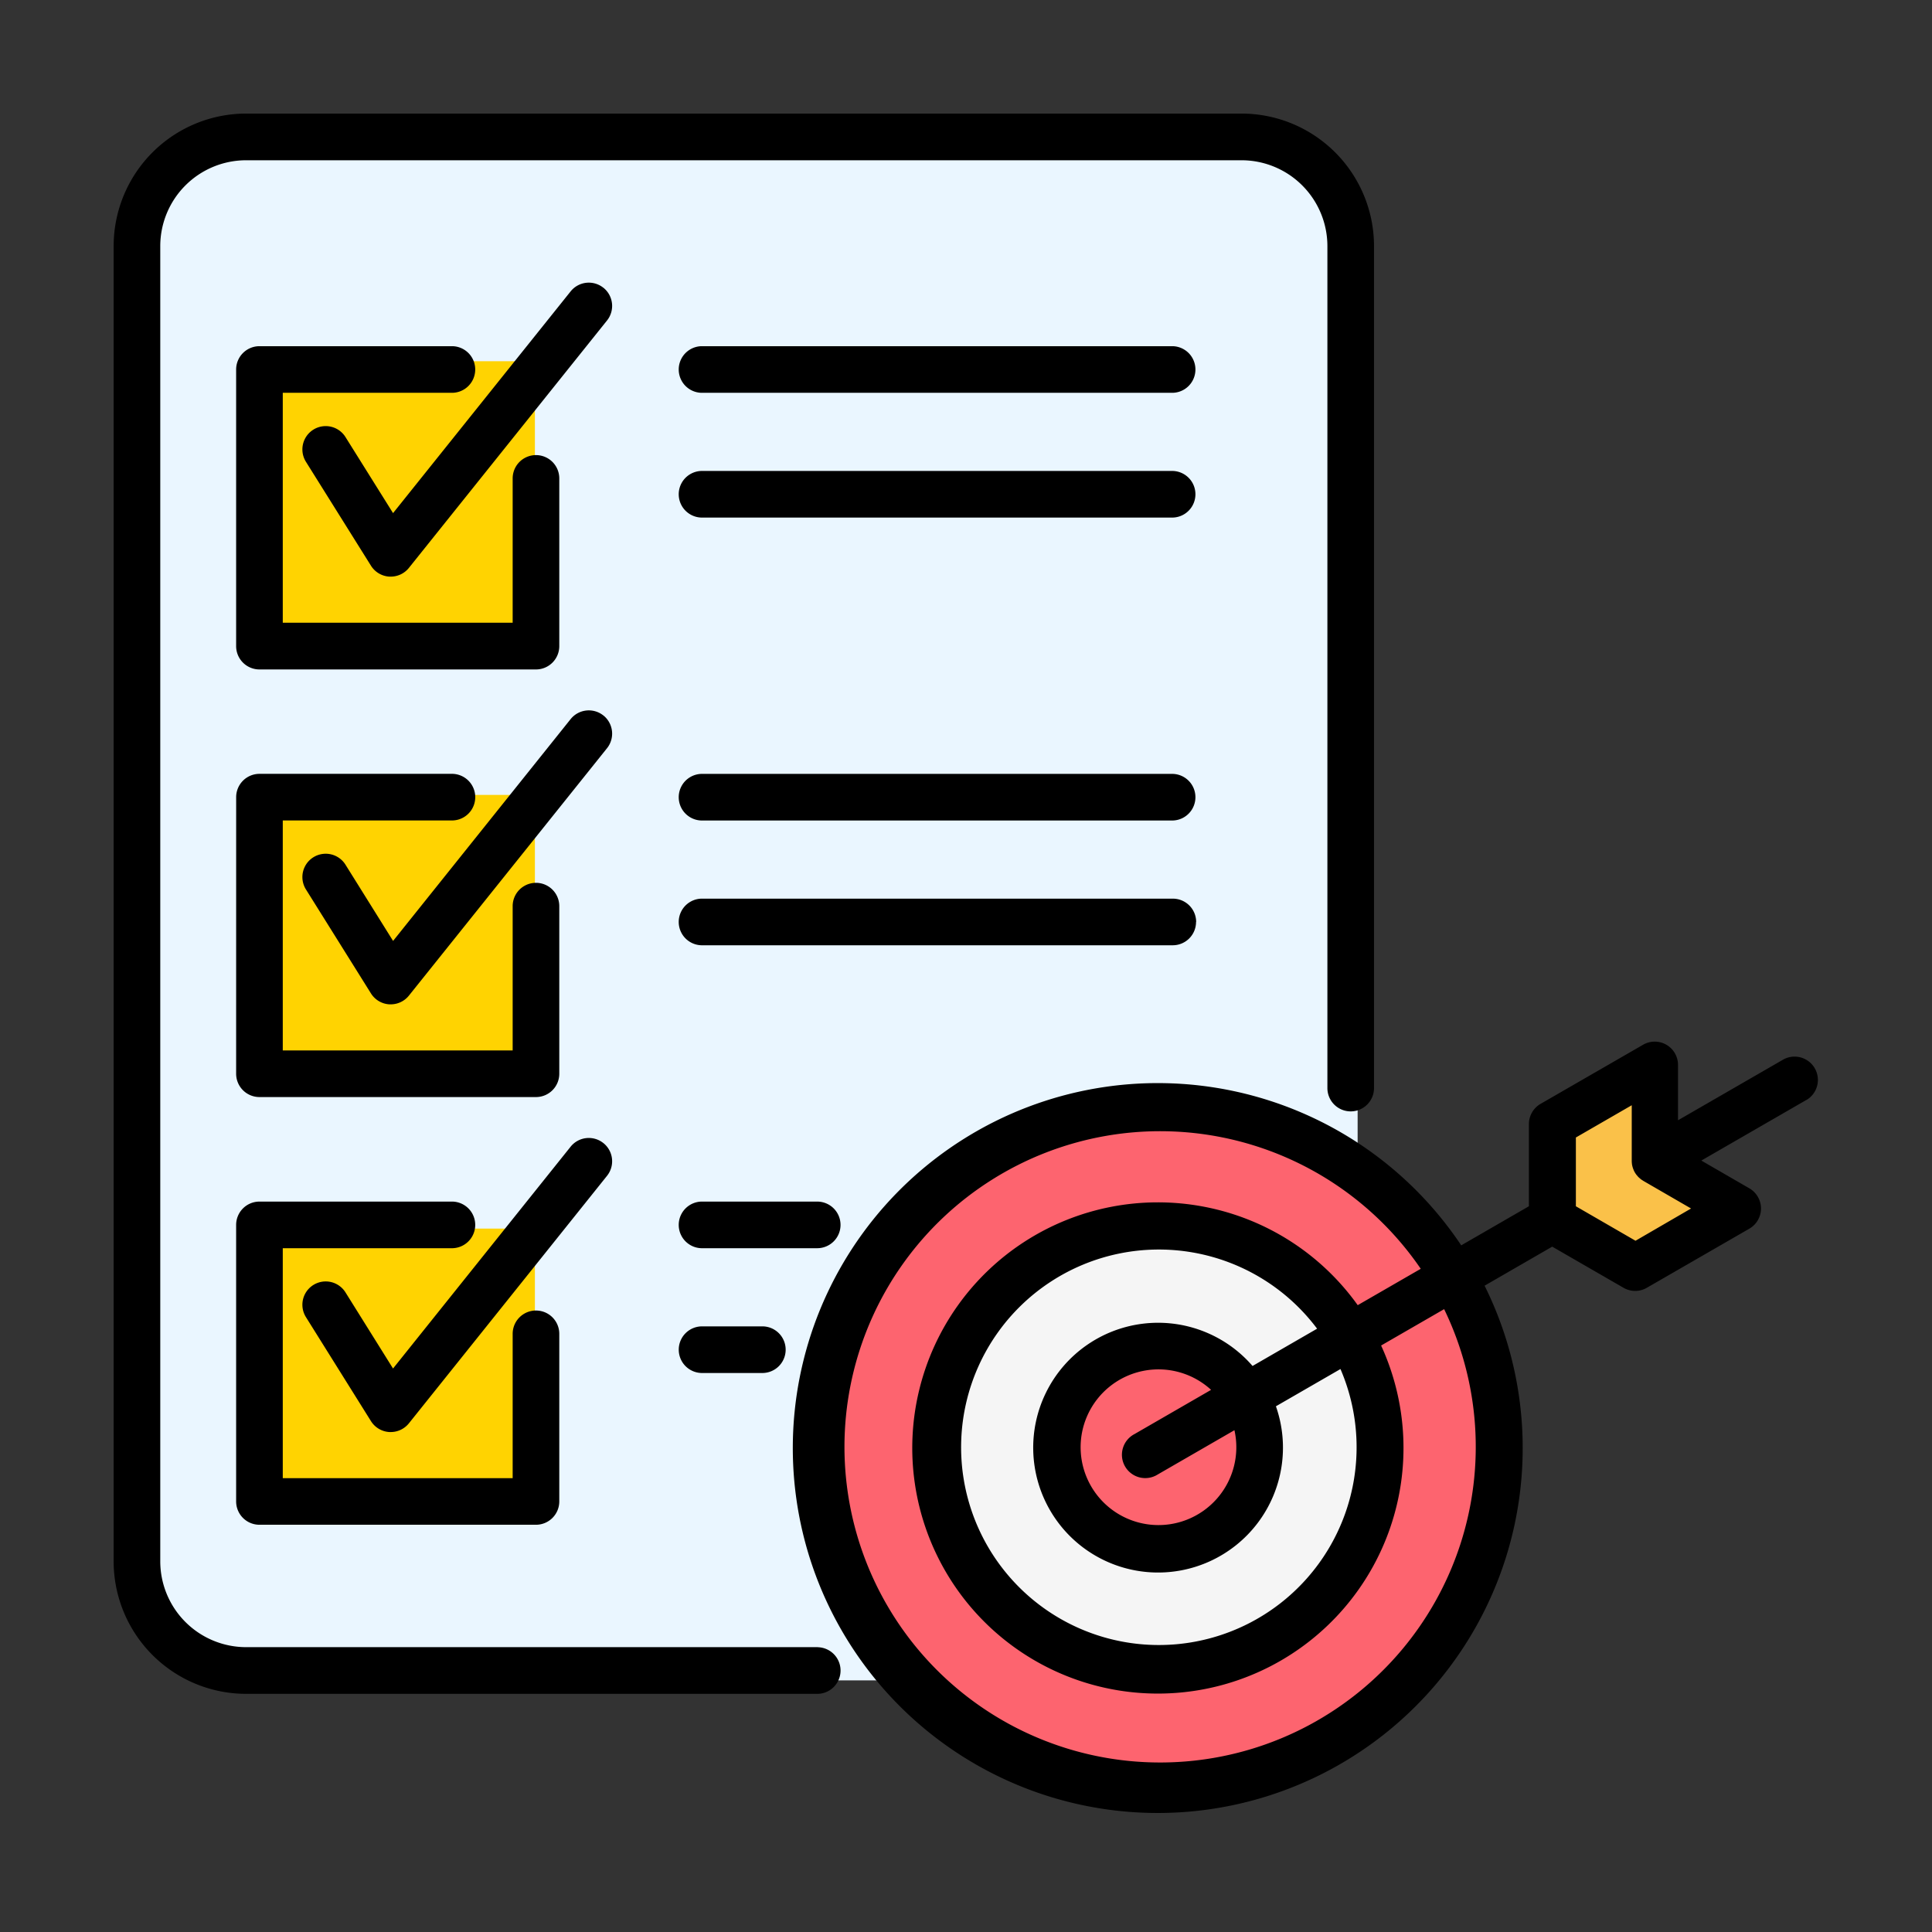<svg xmlns="http://www.w3.org/2000/svg" width="85" height="85" viewBox="0 0 85 85">
  <rect x="0" y="0" width="85" height="85" fill="#333333" stroke="none"/>
  <g id="Grupo_1113091" data-name="Grupo 1113091" transform="translate(-596.051 -5229)">
    <g id="Grupo_1113054" data-name="Grupo 1113054" transform="translate(-1 4)">
      <rect id="Rectángulo_404764" data-name="Rectángulo 404764" width="75" height="75" transform="translate(602.051 5230)" fill="none"/>
      <g id="Grupo_1113052" data-name="Grupo 1113052" transform="translate(602.051 5230)">
        <g id="Grupo_1113043" data-name="Grupo 1113043" transform="translate(0.587 0.518)">
          <path id="Trazado_983926" data-name="Trazado 983926" d="M4.5,10V68.678a4.879,4.879,0,0,0,4.863,4.867H53.78a4.879,4.879,0,0,0,4.863-4.867V10A4.879,4.879,0,0,0,53.78,5.134H9.363A4.879,4.879,0,0,0,4.5,10Z" transform="translate(-4.5 -5.134)" fill="#eaf6ff" fill-rule="evenodd"/>
        </g>
        <g id="Grupo_1113044" data-name="Grupo 1113044" transform="translate(6.194 49.053)">
          <path id="Trazado_983927" data-name="Trazado 983927" d="M42.705,335.816h12.34v12.336H42.705Z" transform="translate(-42.705 -335.816)" fill="#ffd301" fill-rule="evenodd"/>
        </g>
        <g id="Grupo_1113045" data-name="Grupo 1113045" transform="translate(6.194 29.972)">
          <path id="Trazado_983928" data-name="Trazado 983928" d="M42.705,205.815h12.34v12.336H42.705Z" transform="translate(-42.705 -205.815)" fill="#ffd301" fill-rule="evenodd"/>
        </g>
        <g id="Grupo_1113046" data-name="Grupo 1113046" transform="translate(6.194 10.892)">
          <path id="Trazado_983929" data-name="Trazado 983929" d="M42.705,75.814h12.34v12.34H42.705Z" transform="translate(-42.705 -75.814)" fill="#ffd301" fill-rule="evenodd"/>
        </g>
        <g id="Grupo_1113047" data-name="Grupo 1113047" transform="translate(30.812 43.769)">
          <path id="Trazado_983930" data-name="Trazado 983930" d="M225.629,330.2a15.194,15.194,0,1,0-15.195-15.194A15.223,15.223,0,0,0,225.629,330.2Z" transform="translate(-210.434 -299.816)" fill="#fd646f" fill-rule="evenodd"/>
        </g>
        <g id="Grupo_1113048" data-name="Grupo 1113048" transform="translate(36.126 48.789)">
          <path id="Trazado_983931" data-name="Trazado 983931" d="M256.516,353.779a9.881,9.881,0,1,0-9.881-9.881A9.9,9.9,0,0,0,256.516,353.779Z" transform="translate(-246.635 -334.017)" fill="#f5f5f5" fill-rule="evenodd"/>
        </g>
        <g id="Grupo_1113049" data-name="Grupo 1113049" transform="translate(41.494 54.157)">
          <path id="Trazado_983932" data-name="Trazado 983932" d="M287.722,379.618a4.513,4.513,0,1,0-4.513-4.513A4.522,4.522,0,0,0,287.722,379.618Z" transform="translate(-283.209 -370.592)" fill="#fd646f" fill-rule="evenodd"/>
        </g>
        <g id="Grupo_1113050" data-name="Grupo 1113050" transform="translate(34.418 54.56)">
          <path id="Trazado_983933" data-name="Trazado 983933" d="M261.05,376.637A15.529,15.529,0,0,1,235,388.063,15.2,15.2,0,0,0,260.7,373.336,15.492,15.492,0,0,1,261.05,376.637Z" transform="translate(-235.002 -373.336)" fill="#eb4954" fill-rule="evenodd"/>
        </g>
        <g id="Grupo_1113051" data-name="Grupo 1113051" transform="translate(63.131 41.912)">
          <path id="Trazado_983934" data-name="Trazado 983934" d="M430.633,294.075v-4.269l4.572-2.64v4.269l3.7,2.139-4.572,2.64Z" transform="translate(-430.633 -287.166)" fill="#fac149" fill-rule="evenodd"/>
        </g>
        <path id="Trazado_983935" data-name="Trazado 983935" d="M5.889,50.494a1.026,1.026,0,0,1,1.025-1.026h8.5a1.026,1.026,0,0,1,0,2.051H7.941V61.635H18.055V55.286a1.025,1.025,0,1,1,2.051,0V62.66a1.026,1.026,0,0,1-1.025,1.026H6.915A1.026,1.026,0,0,1,5.889,62.66Zm16.157-3.6a1.025,1.025,0,0,0-1.442.16l-7.812,9.758L10.7,53.463A1.026,1.026,0,0,0,8.96,54.551l2.861,4.576a1.026,1.026,0,0,0,.81.48l.06,0a1.025,1.025,0,0,0,.8-.385l8.715-10.887a1.025,1.025,0,0,0-.16-1.442ZM5.889,43.843a1.026,1.026,0,0,0,1.025,1.026H19.081a1.025,1.025,0,0,0,1.025-1.026V36.469a1.025,1.025,0,1,0-2.051,0v6.348H7.941V32.7h7.474a1.026,1.026,0,0,0,0-2.051h-8.5a1.026,1.026,0,0,0-1.025,1.026ZM22.047,28.082a1.026,1.026,0,0,0-1.442.159L12.794,38,10.7,34.646A1.026,1.026,0,0,0,8.96,35.734l2.861,4.576a1.025,1.025,0,0,0,.81.48l.06,0a1.025,1.025,0,0,0,.8-.385l8.715-10.883a1.026,1.026,0,0,0-.159-1.442Zm9.44,40.989H6.326A3.779,3.779,0,0,1,2.551,65.3V7.428A3.778,3.778,0,0,1,6.326,3.654h43.8A3.779,3.779,0,0,1,53.9,7.428V44.474a1.025,1.025,0,1,0,2.051,0V7.428A5.832,5.832,0,0,0,50.126,1.6H6.326A5.832,5.832,0,0,0,.5,7.428V65.3a5.832,5.832,0,0,0,5.825,5.825H31.487a1.026,1.026,0,0,0,0-2.051ZM15.414,13.885a1.026,1.026,0,0,0,0-2.051h-8.5A1.026,1.026,0,0,0,5.889,12.86v12.17a1.026,1.026,0,0,0,1.025,1.026H19.081a1.026,1.026,0,0,0,1.025-1.026V17.651a1.025,1.025,0,1,0-2.051,0V24H7.941V13.885Zm6.633-4.621a1.025,1.025,0,0,0-1.442.159l-7.812,9.755L10.7,15.832A1.026,1.026,0,1,0,8.96,16.92l2.861,4.572a1.026,1.026,0,0,0,.81.48l.06,0a1.025,1.025,0,0,0,.8-.385l8.715-10.883a1.026,1.026,0,0,0-.159-1.442ZM47.1,11.834H26.355a1.026,1.026,0,0,0,0,2.051H47.1a1.026,1.026,0,0,0,0-2.051Zm0,5.489H26.355a1.026,1.026,0,0,0,0,2.051H47.1a1.026,1.026,0,0,0,0-2.051Zm0,13.328H26.355a1.026,1.026,0,0,0,0,2.051H47.1a1.026,1.026,0,0,0,0-2.051Zm1.026,6.515A1.026,1.026,0,0,0,47.1,36.14H26.355a1.026,1.026,0,0,0,0,2.051H47.1A1.026,1.026,0,0,0,48.121,37.166ZM32.48,50.494a1.026,1.026,0,0,0-1.025-1.026h-5.1a1.026,1.026,0,0,0,0,2.051h5.1A1.026,1.026,0,0,0,32.48,50.494Zm-6.124,4.464a1.026,1.026,0,0,0,0,2.051h2.716a1.026,1.026,0,0,0,0-2.051Zm48.631-9.97-4.636,2.675,2.112,1.221a1.025,1.025,0,0,1,0,1.776l-4.509,2.6a1.025,1.025,0,0,1-1.026,0L63.791,51.45l-2.975,1.718a16.056,16.056,0,1,1-1.028-1.775l2.978-1.72V46.056a1.026,1.026,0,0,1,.513-.888l4.509-2.6a1.025,1.025,0,0,1,1.538.888v2.434l4.636-2.675a1.026,1.026,0,0,1,1.025,1.777ZM59.036,54.2l-2.773,1.6a10.806,10.806,0,1,1-1.029-1.775l2.773-1.6A13.887,13.887,0,1,0,59.036,54.2ZM45.407,59.7l3.376-1.949a3.425,3.425,0,1,0,1.027,1.775l-3.378,1.95A1.026,1.026,0,1,1,45.407,59.7Zm5.2-3,2.84-1.64a8.7,8.7,0,1,0,1.028,1.775l-2.84,1.639a5.494,5.494,0,1,1-1.029-1.775ZM69.9,49.772l-2.1-1.215,0,0,0,0-.025-.017a1.023,1.023,0,0,1-.085-.057c-.011-.009-.021-.019-.032-.028s-.047-.039-.069-.06-.027-.03-.04-.045-.033-.036-.049-.056a1.046,1.046,0,0,1-.075-.111h0a1.042,1.042,0,0,1-.054-.11c0-.01-.007-.019-.011-.029-.012-.03-.022-.06-.031-.09l-.008-.029a1.022,1.022,0,0,1-.023-.113V47.8a1.007,1.007,0,0,1-.008-.126s0-.006,0-.009V45.229l-2.458,1.419v3.026l2.624,1.517Z" transform="translate(-0.5 -1.603)"/>
      </g>
    </g>
    <rect id="Rectángulo_404786" data-name="Rectángulo 404786" width="85" height="85" transform="translate(596.051 5229)" fill="none"/>
  </g>
</svg>
